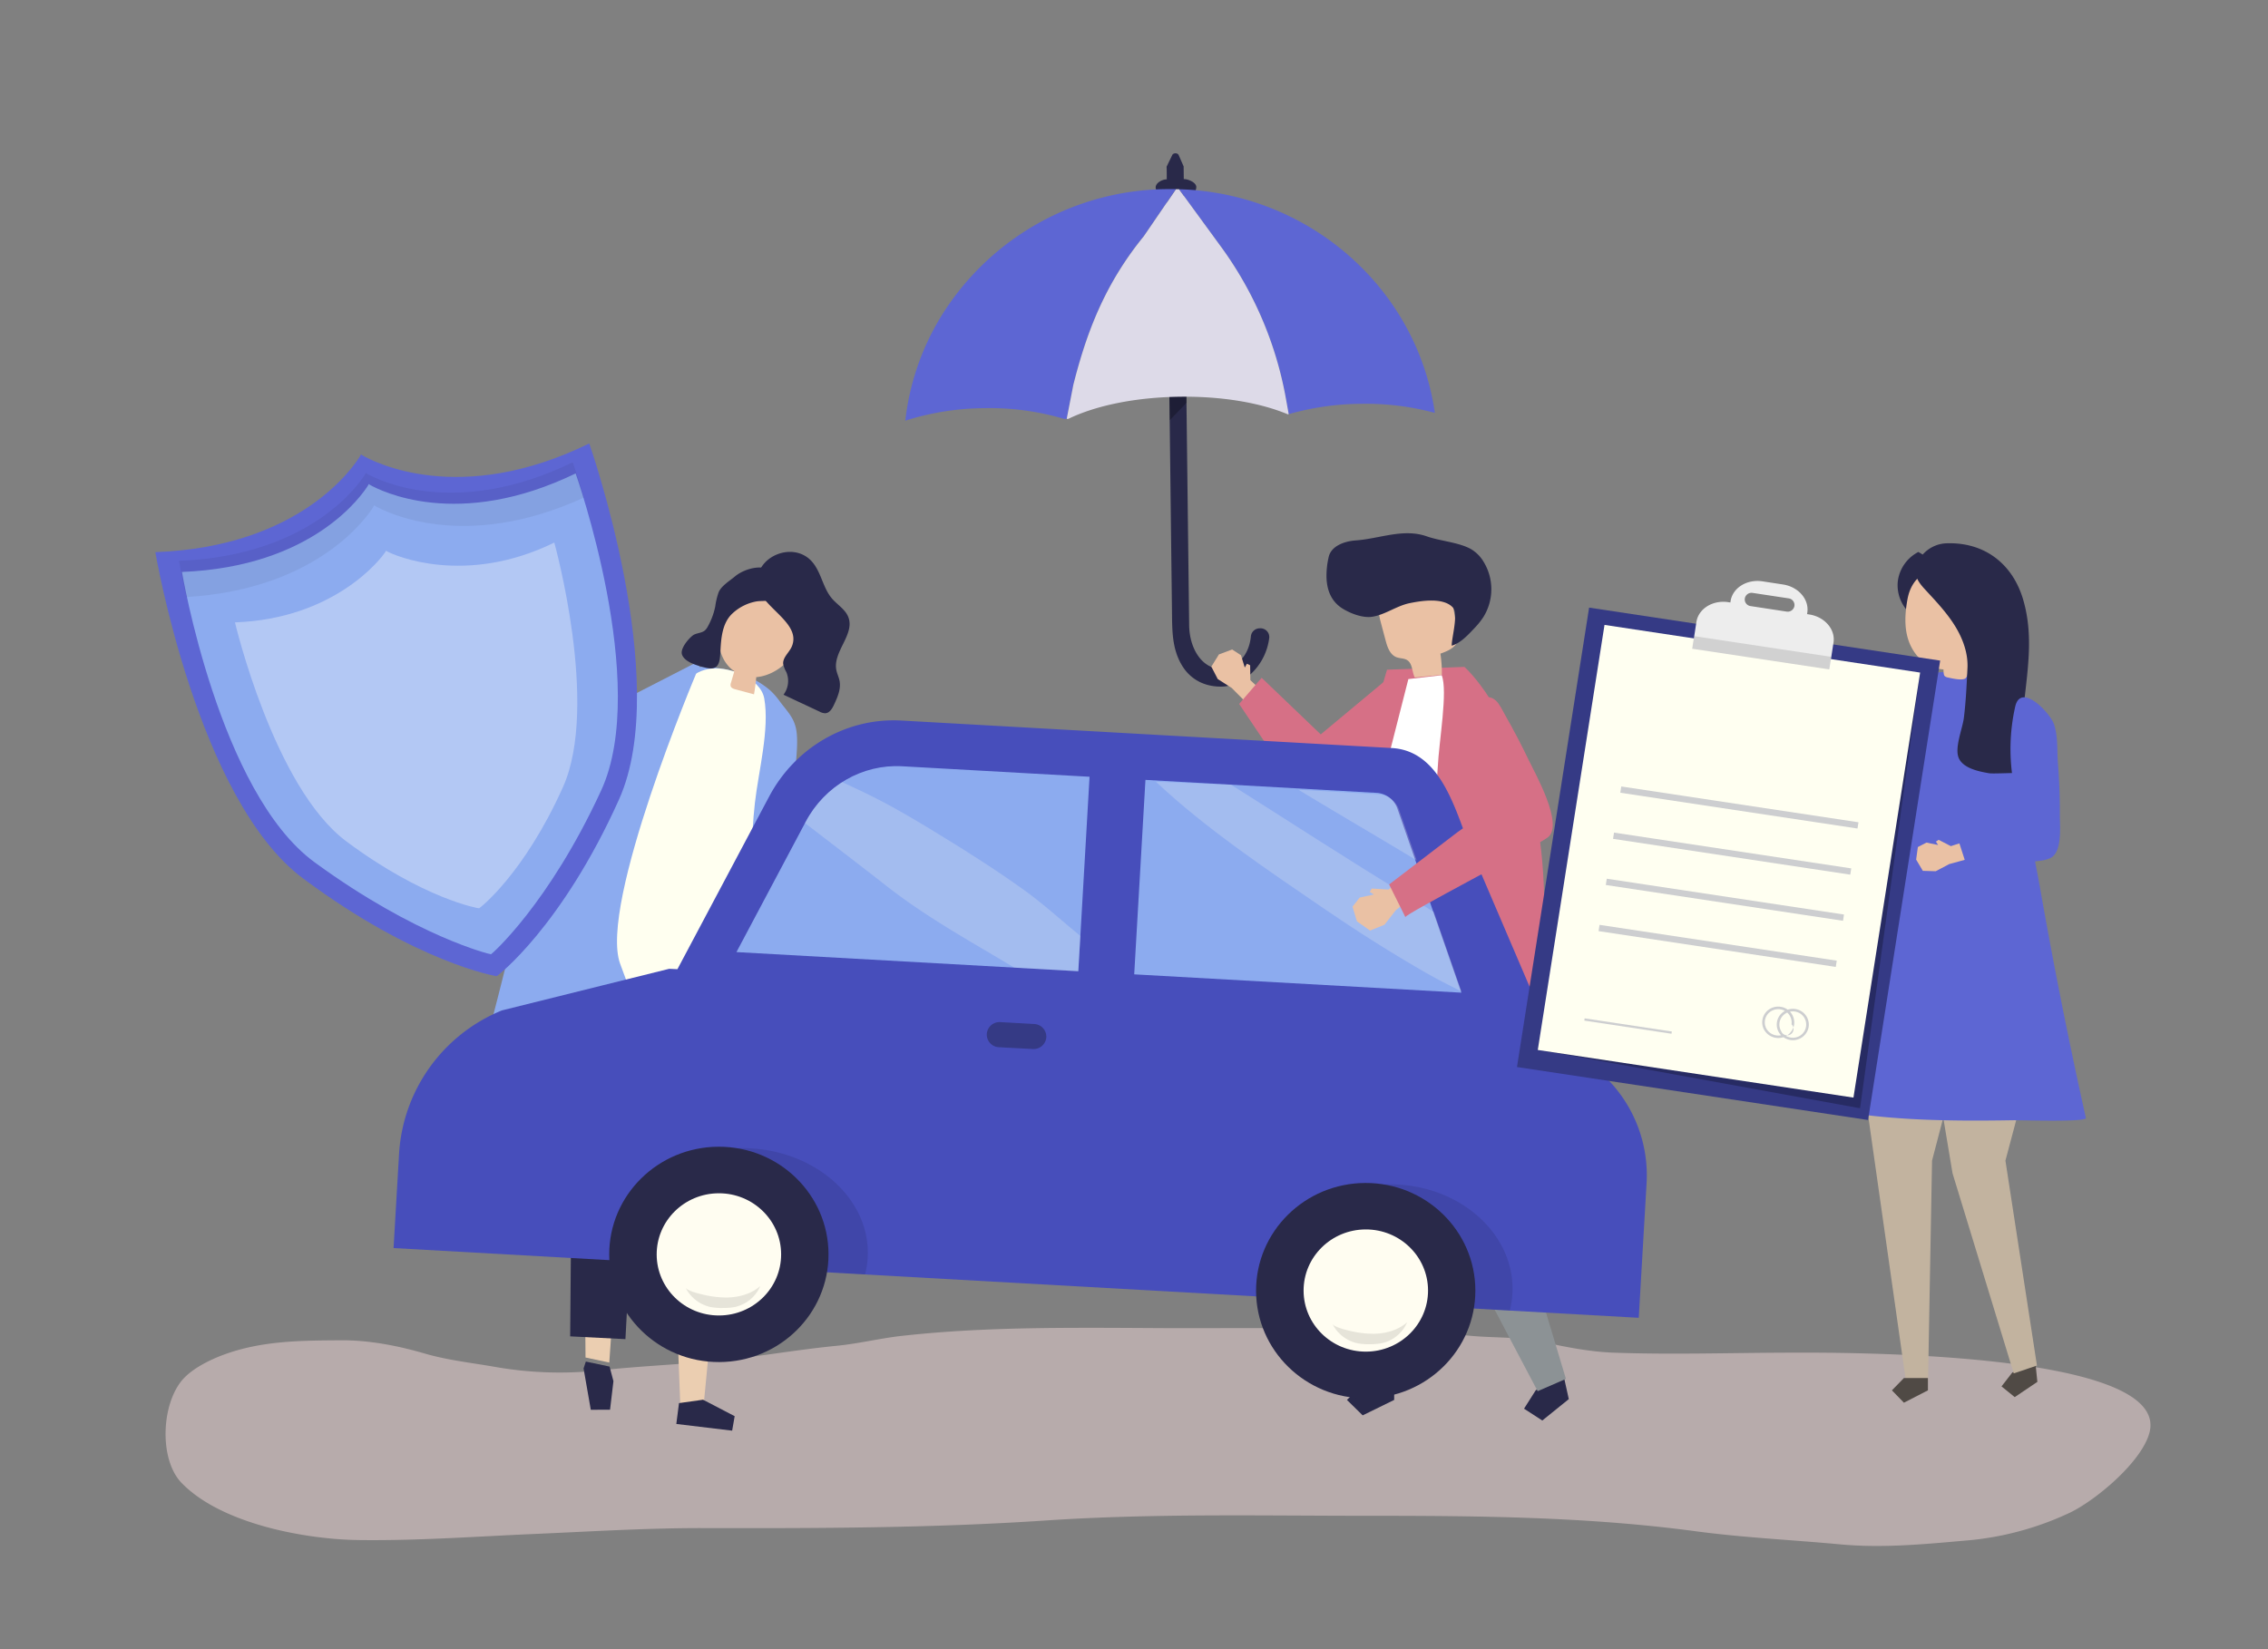 <svg xmlns="http://www.w3.org/2000/svg" viewBox="0 0 1100 800"><rect x="0" y="0" width="1100" height="800" fill="#808080" stroke="none"/><defs><style>.cls-1{opacity:0.5;}.cls-2{fill:#eed5d5;}.cls-3{fill:#eac1a4;}.cls-4{fill:#8cabef;}.cls-5{fill:#292949;}.cls-6{opacity:0.26;}.cls-7{fill:none;}.cls-8{fill:#5d66d3;}.cls-9{fill:#dddae8;}.cls-10{fill:#d67086;}.cls-11{fill:#8c9295;}.cls-12,.cls-21{fill:#fff;}.cls-13{fill:#ebceb1;}.cls-14{fill:ivory;}.cls-15{fill:#474ebb;}.cls-16{opacity:0.2;}.cls-17{fill:#fffdf1;}.cls-18{fill:#000100;opacity:0.1;}.cls-19{fill:#353a85;}.cls-20{opacity:0.06;}.cls-21{opacity:0.34;}.cls-22{fill:#93aa9d;}.cls-23{fill:#504a45;}.cls-24{fill:#c2b39f;}.cls-25{fill:#fffff1;}.cls-26{fill:#ededed;}.cls-27{opacity:0.12;}.cls-28{fill:#cdced0;}</style></defs><g id="Shadow"><g class="cls-1"><path class="cls-2" d="M522,644.12c-28.19.08-56.38.76-84.52,3.89-10.62,1.18-21,3.78-31.64,4.82-21.24,2.09-42.11,6-63.43,7.8-17.16,1.45-34.4,2.3-51.52,4.14a181.41,181.41,0,0,1-49.74-1.52c-11.79-2.11-23.64-3.3-35.23-6.68-13-3.79-27-6.5-40.56-6.4-19.27.13-38,.15-56.47,6.84-6.47,2.35-14.39,6.21-19.31,11.14C78.29,679.43,76.77,707.58,88,719.28c18.92,19.69,59.31,27.42,85.83,27.79,29.06.39,57.29-1.76,86.4-3,27-1.18,54-2.86,81.11-2.8,55.33.12,110.67,0,165.89-3.69,51.89-3.48,103.91-2.28,155.91-2.28,53.33,0,106.29.41,159.24,7.5,23.06,3.09,46.56,4.17,69.75,6.33,20.76,1.94,40.71,0,61.39-1.82a146.59,146.59,0,0,0,50.39-13.51c12.49-6,34.75-24.5,38.58-38.75,10.74-39.93-151.3-39-176.18-38.88-27.83.1-55.88,1-83.69,0-11.7-.44-23.23-2.73-34.64-5.24s-22.83-1.86-34.37-2.91c-48.09-4.37-96.29-3.73-144.53-3.73C553.38,644.21,537.67,644.07,522,644.12Z"/></g></g><g id="Object"><polygon class="cls-3" points="220.02 327.61 208.82 318.6 212.54 313.73 221.61 318.24 222.28 315.14 230.91 324 227.74 329.57 220.02 327.61"/><polygon class="cls-4" points="338.29 321.06 288.08 346.83 229.01 320.04 223.29 331.41 285.88 378.2 354.55 360.22 338.29 321.06"/><path class="cls-5" d="M565.89,87c0-2.06,0-4.11-.07-6.16L568.65,75a2,2,0,0,1,2.92,0l2.5,5.72.07,6.15c2.29,0,6.05,1.68,6.07,3.84a4,4,0,0,1-4.1,4l-1.87,0,2.51,208.56c.14,11.76,6.64,21.48,15.8,21.16,7.1-.24,13.22-6.2,14.15-15.82a4.32,4.32,0,0,1,4.32-3.82h.17a4.23,4.23,0,0,1,4.41,4.56c-1.65,13.69-12.66,23.6-23.21,23.72-8.25.1-15.07-3.55-19.09-10.23-5-8.26-4.77-17.41-4.88-26.54l-.32-25.95q-.21-18.12-.43-36.23-.25-20.65-.5-41.3t-.5-41.19q-.21-17.93-.43-35.86-.12-10.48-.25-21H564.7a4,4,0,0,1-4.19-3.86C560.48,88.78,563.6,87,565.89,87Z"/><polygon class="cls-6" points="567.3 203.88 575.54 195.33 575.37 181.37 567.03 181.47 567.3 203.88"/><path class="cls-7" d="M518.13,203.19l-.83.41-1.21-.38,1.28,0Z"/><path class="cls-8" d="M625,200.91l-1.38-7.67a178.1,178.1,0,0,0-31.58-73.7L571.8,91.79c48.55,1.44,90.5,29,111.35,68.92a123.11,123.11,0,0,1,12.77,39.58,128.64,128.64,0,0,0-35.74-4.41A131.59,131.59,0,0,0,625,200.91Z"/><path class="cls-8" d="M520.59,186.67l-3.22,16.53-1.28,0A126.36,126.36,0,0,0,477.6,198a129,129,0,0,0-38.52,6.07A123.28,123.28,0,0,1,456,154.19,130,130,0,0,1,566.23,91.73c1.38,0,2.76,0,4.14,0l-15.65,22.89C535.48,138.28,526.81,162.1,520.59,186.67Z"/><path class="cls-9" d="M623.65,193.24l1.38,7.67-.35.1c-13.5-5.67-32-8.8-52.3-8.56-21.41.25-40.7,4.18-54.25,10.74h-.76l3.22-16.53c6.22-24.57,14.89-48.39,34.13-72l15.65-22.89,1.43,0,20.27,27.75A178.1,178.1,0,0,1,623.65,193.24Z"/><polygon class="cls-3" points="612.5 335.57 606.43 329.95 606.33 322.73 604.76 321.97 603.73 323.83 601.9 317.86 597.61 315.06 591.19 317.45 587.51 323.39 590.61 329.39 597.43 333.76 605.4 341.8 612.5 335.57"/><polygon class="cls-10" points="611.91 328.79 600.99 341.48 630.28 385.11 641.18 388.56 687.62 352.25 675.2 327.38 640.57 356.25 611.91 328.79"/><polygon class="cls-5" points="759.26 671.4 760.88 678.7 748.03 689.08 739.17 683.34 744.79 674.49 757.64 664.1 759.26 671.4"/><polygon class="cls-11" points="714.32 447.08 728.66 479.51 730.01 570.75 759.49 668.89 745.78 674.85 685.62 560.89 678.78 524.8 676.06 448.79 714.32 447.08"/><polygon class="cls-11" points="644.9 454.35 643.77 549.97 662.15 673.25 676.27 673.25 685.19 559.49 704.52 445.74 644.9 454.35"/><polygon class="cls-5" points="676.19 671.6 676.19 679.09 660.91 686.58 653.28 679.09 660.91 671.6 676.19 671.6"/><path class="cls-10" d="M672.72,324.87l37.52-1.36s22.45,19.32,34,69.52c11.82,51.11-2.18,124.7-2.18,124.7s-100.67-13.16-117.18-15.2l25.19-100.92Z"/><path class="cls-3" d="M686.17,328.63l13.14-1.26a62.36,62.36,0,0,0-.7-10.3c3.66-1.25,7.88-3.13,8.52-6.88a10.43,10.43,0,0,0-.21-3.56L704.37,292a13,13,0,0,0-1.54-4.86c-1.64-2.54-4.82-3.65-7.83-4.17-7.69-1.32-16.07.3-22,5.24a11.67,11.67,0,0,0-3.73,4.81c-1.09,3-.28,6.22.53,9.26.74,2.8,1.49,5.61,2.24,8.41.86,3.23,2.1,6.9,5.27,8.12,1.68.64,3.66.45,5.19,1.41C685.14,321.91,684.77,325.82,686.17,328.63Z"/><path class="cls-5" d="M643.36,279.93a40.4,40.4,0,0,1,1.07-9.76c1.17-5.24,7.47-7.59,12.92-8,11.77-.8,23.13-6,34.62-2,6.57,2.31,15.4,2.87,21.34,6.12a17.38,17.38,0,0,1,6,5.83,25.51,25.51,0,0,1,0,27.43,37.14,37.14,0,0,1-4.12,5.09c-3.11,3.29-6.82,7.36-11.09,8.58-.1-3.75,3.4-15.55.47-18.62-4.65-4.87-15.16-3.19-20.94-2-6.29,1.3-11.91,5.67-18.15,6.59-4.49.67-10.22-1.5-14-3.78C645.51,291.88,643.51,286,643.36,279.93Z"/><path class="cls-12" d="M683.07,329.42,643.62,484.18l-3.23,20.3,49.15,6.34s-1.94-74.11-1.3-84,7.94-31.25,9.06-54.28c.64-13.32,5-37.24,1.94-45Z"/><polygon class="cls-13" points="428.79 378.62 439.34 371.56 436.45 367 428.14 370.27 427.79 367.5 419.52 374.63 421.86 379.76 428.79 378.62"/><path class="cls-4" d="M421.5,371.29l4.12,10.42c.56,1.7-39.4,23.83-42.95,25.42-7.84,3.49-22,11.74-22,11.74-10.9.14-31.42-5.34-38.27-8.23-2.76-1.16-4.72-7.16-6.4-9.54-2.12-3,.58-8.36,2.4-10.82a25.86,25.86,0,0,1,15.71-9.87,15,15,0,0,1,6.8,0c2.27.62,5.18-9.64,7.11-8.3,3.42,2.36,5.31,18,9.39,19.34C362.49,393.19,420.29,368.84,421.5,371.29Z"/><path class="cls-4" d="M339.31,323.55l-.71,0c-11.21.54-24.78,15-32.64,23.49-20.3,22-34.48,47.19-45.09,75.36-5.71,15.17-10.76,30.59-15.49,46.09-1.3,4.29-10.48,43.46-12.7,43.74,22.82-2.86,45.79-5.1,68.51-3.55s45.33,7,64.81,18.77c10-50.27,17.35-102.33,19.77-153.28.29-6.09,1.24-12.37.65-18.43-.67-7-4.18-10.12-8.15-15.41a35.14,35.14,0,0,0-4.41-5.14C365.08,327.3,351.05,323.17,339.31,323.55Z"/><polygon class="cls-13" points="259.7 494.33 283.45 588.85 283.98 658.52 295.51 660.97 300.01 596.17 311.33 477.51 259.7 494.33"/><polygon class="cls-5" points="295.65 662.92 297.52 669.99 295.88 683.85 286.54 683.87 283.04 663.83 284.13 660.48 295.65 662.92"/><polygon class="cls-13" points="350.36 483.89 352.46 565.57 341.34 680.92 329.96 681.74 325.87 575.99 302.69 480.11 350.36 483.89"/><polygon class="cls-5" points="340.99 678.99 356.32 686.98 355.1 694 328.02 690.75 329.32 680.64 340.99 678.99"/><polygon class="cls-5" points="353.7 494.43 361.41 588.79 353.56 653.51 322.74 651.79 317.24 578.22 303.91 498 305.98 485.51 350.41 486.15 353.7 494.43"/><polygon class="cls-5" points="306.96 581.93 303.34 649.61 276.54 648.26 277.08 584.07 260.19 503.46 264.04 480.93 309.11 483.68 306.96 581.93"/><path class="cls-14" d="M359.29,502.21c-27.49-4.65-72.05-15.92-99.54-20.57,14.39-46.86,37.29-98.91,64-140.07,4.84-7.46,10.89-15.25,19.56-17,9.29-1.9,25.57,4.1,27.37,14.29,2.64,14.9-2.84,35.46-4.53,50.53C362.32,423.46,365.94,468.53,359.29,502.21Z"/><path class="cls-3" d="M354.52,291.67c10.34-17.65,33.25-6.19,34.73,11.46,1,11.63-10.55,24.43-22.46,25.34-.24,2.79-.6,5.58-1.09,8.34l-9-2.41c-.94-.25-2-.62-2.31-1.52a2.89,2.89,0,0,1,.14-1.69c.55-1.86,1.09-3.72,1.64-5.58l-.61-.43c-5-3.71-7.21-10.18-6.92-16.29S351.41,297,354.52,291.67Z"/><path class="cls-5" d="M355.18,297.64c-5,4.7-5.46,12.22-5.79,18.69-.29,5.73-1.16,9.15-7.36,7.53-3.5-.91-9.73-2.46-11.21-6.21-1.12-2.85,3-7.72,5.16-9.38,1.66-1.26,4.15-1.06,5.78-2.36a6.58,6.58,0,0,0,1.54-2,33.87,33.87,0,0,0,3.61-9.76,34.05,34.05,0,0,1,1.64-6.87c1.35-3.15,5.41-5.54,8-7.73,4.89-4.05,16-7.14,20,.1a9.89,9.89,0,0,1,.77,5.5,8.29,8.29,0,0,1-.72,3.27c-2.07,4-6.12,2.75-9.67,3.32A23,23,0,0,0,355.18,297.64Z"/><path class="cls-5" d="M384,313.69c-1.28,2.92-4.45,5.26-4.14,8.42a13.68,13.68,0,0,0,1.54,3.95A11.05,11.05,0,0,1,380,337l17.51,8.21a5.8,5.8,0,0,0,2.78.78c2.08-.12,3.33-2.25,4.2-4.11,1.71-3.66,3.46-7.63,2.7-11.58-.36-1.84-1.24-3.54-1.58-5.38-1.67-8.83,9.12-17.25,5.81-25.62-1.47-3.74-5.33-5.95-7.94-9-4.56-5.37-5.21-13.27-10.11-18.34-9.25-9.58-27.41-1.74-26,11.56C368.49,294.38,389.09,301.93,384,313.69Z"/><path class="cls-4" d="M337.82,326.32S290.27,438.8,300.77,467.49s15.39,39.8,15.39,39.8l-72.82,3S289.82,346,337.82,326.32Z"/><path class="cls-15" d="M780.13,524l-32.26-33.62-1-.05-5.17-12.07-27.27-63.73c-8-18.68-14.36-50.25-39.39-51.66L437.17,349.53c-26.42-1.48-51.39,12.89-64.16,36.93l-44.45,83.69-4-.19-81.12,20.18a80.28,80.28,0,0,0-49.88,69.35l-2.68,45.94,603.93,33.83,3.8-65.35A66.5,66.5,0,0,0,780.13,524Z"/><path class="cls-4" d="M550.1,472.65l158.69,8.89-31-89.19a11.4,11.4,0,0,0-10.08-7.74l-112.16-6.29Z"/><path class="cls-4" d="M528.44,376.8l-90.9-5.09c-19.26-1.08-37.47,9.4-46.78,26.93l-33.57,63.21L523,471.13Z"/><g class="cls-16"><path class="cls-17" d="M681,413.69l6.13,3.68L678.62,393a11.38,11.38,0,0,0-10.07-7.74l-38.86-2.18C646.71,393.37,663.88,403.45,681,413.69Z"/><path class="cls-17" d="M682.82,434.66c-28.22-17.11-57.84-36.39-85.74-54l-36.48-1.47c23.76,22.44,54.24,42.91,81.15,61.31,16.17,11.07,32.73,21.59,49.76,31.36,5.58,3.2,11.44,6.14,17.32,9.12l-13.41-38.61Q689.14,438.49,682.82,434.66Z"/><path class="cls-17" d="M496.55,431.65c-11.8-8.47-24.07-16.35-36.44-24-12.53-7.72-25.23-15.49-38.45-22-4.36-2.16-8.78-4.19-13.18-6.24a51.41,51.41,0,0,0-17.72,19.24l-.33.61c13.17,10.18,26.44,20.25,39.51,30.5,19.33,15.17,40.95,27,62,39.65l31,1.73L524,454C514.82,446.56,506.16,438.54,496.55,431.65Z"/></g><path class="cls-18" d="M419.55,618.24a41.37,41.37,0,0,0,1.28-8.14c1.6-27.45-23.83-51.2-56.8-53.05A68.07,68.07,0,0,0,329,564.29c20.08,5.34,37.41,16.32,51.27,30.22a89.9,89.9,0,0,1,16.47,22.31Z"/><path class="cls-18" d="M732.27,635.76a42.89,42.89,0,0,0,1.26-8.14c1.6-27.45-23.2-51.17-55.38-53a65.24,65.24,0,0,0-34.25,7.29c19.6,5.31,36.51,16.27,50,30.14A89.35,89.35,0,0,1,710,634.37Z"/><ellipse class="cls-5" cx="348.65" cy="608.5" rx="53.18" ry="52.23" transform="translate(-2.01 1.16) rotate(-0.19)"/><ellipse class="cls-17" cx="348.65" cy="608.5" rx="30.18" ry="29.64" transform="translate(-1.99 1.15) rotate(-0.19)"/><path class="cls-18" d="M352.74,629.41c5.78-.1,11.7-1.77,16-5.56A17.36,17.36,0,0,1,356.47,634a28.78,28.78,0,0,1-5.64.49,29.17,29.17,0,0,1-6-.42,17.74,17.74,0,0,1-12.3-9.43c.76,1.55,6.61,2.94,8.06,3.28A48.68,48.68,0,0,0,352.74,629.41Z"/><ellipse class="cls-5" cx="662.38" cy="626.08" rx="53.18" ry="52.23" transform="translate(-2.07 2.2) rotate(-0.19)"/><ellipse class="cls-17" cx="662.38" cy="626.08" rx="30.18" ry="29.64" transform="translate(-2.02 2.15) rotate(-0.19)"/><path class="cls-18" d="M666.47,647c5.78-.11,11.7-1.78,16-5.57a17.33,17.33,0,0,1-12.28,10.14,28.62,28.62,0,0,1-5.63.5,29.12,29.12,0,0,1-6-.43,17.73,17.73,0,0,1-12.31-9.43c.77,1.55,6.61,2.94,8.07,3.28A48.63,48.63,0,0,0,666.47,647Z"/><path class="cls-19" d="M500.91,508.87,484.46,508a6.13,6.13,0,0,1-5.85-6.44h0a6.17,6.17,0,0,1,6.56-5.74l16.45.92a6.15,6.15,0,0,1,5.85,6.44h0A6.17,6.17,0,0,1,500.91,508.87Z"/><polygon class="cls-3" points="680.26 425.44 673.44 431.52 665.32 431.02 664.34 432.65 666.34 433.92 659.48 435.4 655.98 439.8 658.12 446.93 664.49 451.41 671.49 448.57 676.96 441.56 686.67 433.63 680.26 425.44"/><path class="cls-10" d="M673.73,429.05l33.18-25.38c3-2.27,6.36-4,9.33-6.3,4.34-3.37,5.48-4.38,4-9.25C716,374,707.05,361.4,703,347.44c4.67-2.69,8.86-6,13.89-8.16,8.22-3.59,10.1,2.24,13.44,8.17q6,10.55,11.21,21.47c2.88,6,17.24,31.34,9.09,37.35-5.84,4.33-69.66,37.33-69,38.63Z"/><path class="cls-8" d="M285.79,215.12c-62.91,30.81-104.61,8.93-110.34,5.59,0,0-.21-.43-.34-.21-.22-.13-.2.34-.2.34-3.39,5.62-29.3,44.43-99.57,47,0,0,20.35,120.07,71.65,158.29,54.78,40.82,93.8,47.55,93.94,47.37.21.09,31.56-23.93,59.32-85.73C326.22,329.91,285.79,215.12,285.79,215.12Z"/><path class="cls-4" d="M279.19,229.65c-57.15,27.71-94.86,8.37-100,5.42,0,0-.19-.38-.31-.18-.2-.12-.18.3-.18.3-3.1,5-26.74,39.72-90.45,42.26,0,0,18,106.94,64.28,140.8C202,454.42,238,463.06,238.15,462.9c.19.08,28-24.27,53.42-79.46C315.36,331.8,279.19,229.65,279.19,229.65Z"/><g class="cls-20"><path d="M181.33,245.51s0-.44.19-.31c.13-.21.32.18.32.18,5.32,3,43.39,22.56,101.31-4-3.07-10.58-5.38-17.11-5.38-17.11-57.16,27.71-94.86,8.37-100,5.42,0,0-.18-.38-.3-.18-.21-.12-.19.3-.19.3-3.09,5-26.74,39.72-90.45,42.26,0,0,1.15,6.82,3.6,17.56C154.26,285.72,178.15,250.67,181.33,245.51Z"/></g><path class="cls-21" d="M268.84,263.2c-43.13,21.12-77.44,6.41-81.36,4.12,0,0-.14-.29-.23-.14-.16-.09-.14.23-.14.23-2.33,3.86-25,32.76-73.15,34.5,0,0,18.84,80,54,106.22,37.56,28,64.32,32.6,64.41,32.47.15.07,21.64-16.4,40.67-58.77C290.85,342.19,268.84,263.2,268.84,263.2Z"/><polygon class="cls-3" points="861.42 349.57 855.31 346.33 853.66 340.55 852.23 340.27 851.81 341.98 849.04 337.57 844.98 336.22 840.35 339.49 838.69 345.04 842.48 349.21 848.92 351.28 857.08 356.07 861.42 349.57"/><polygon class="cls-22" points="857.96 342.9 893.9 367.54 930.67 328.82 935.06 372.74 899.22 395.86 851.4 354.51 857.96 342.9"/><polygon class="cls-23" points="987.53 664.41 988.14 670.34 977.16 677.73 970.75 672.53 975.93 665.87 986.92 658.48 987.53 664.41"/><polygon class="cls-24" points="987.25 483.15 989.12 501.15 972.65 563.01 987.94 662.42 976.68 666.23 947 569.17 942.29 540.94 942.46 481.17 987.25 483.15"/><polygon class="cls-24" points="900.68 503.21 924.36 669.79 935.12 669.79 937.06 563.01 956.64 488.07 900.68 503.21"/><polygon class="cls-23" points="935.06 668.47 935.06 674.45 923.42 680.44 917.6 674.45 923.42 668.47 935.06 668.47"/><path class="cls-8" d="M927.12,332.22a9.6,9.6,0,0,1,3.55-3.4c10.7-5.91,28.42-.7,40-.7,3.43,35.4,12.91,69.15,19,103.91q9.75,55.38,22,110.31c.46,2.08-32.29,1-35.38,1.08-31.51.52-72.75.42-103.15-8.93,19.4-51.08,26.48-106,41.76-158.47,2.68-9.2,5.87-18.26,8.29-27.54C924.6,343.1,924.38,336.61,927.12,332.22Z"/><path class="cls-5" d="M941.42,280a20.94,20.94,0,0,0-15.13,17.45,18.44,18.44,0,0,1-5.78-15.89,18.64,18.64,0,0,1,9.89-13.79,21.28,21.28,0,0,1,10.42,12.37Z"/><path class="cls-3" d="M925.19,290.45c4.12-21.33,31.31-17.65,39.1-.37,4.44,9.83-.21,23.74-9.08,30.58-.19,1.89-.44,7.1-1.91,8.36s-6.62.07-8.59-.38a3.05,3.05,0,0,1-1.51-.67c-.49-.48-.58-1.79-.59-3.23a18.93,18.93,0,0,1-4.43-.86c-6.32-2-10.9-7.78-12.79-14S924,296.87,925.19,290.45Z"/><path class="cls-5" d="M965.38,375.16l-.62-.06c-4.79-.81-12.49-2.33-14.71-7.28s1.77-14.29,2.44-19.57c1-8,1.35-16.1,1.75-24.17.35-7.27-2.3-14.44-6.18-20.65s-8.95-11.59-13.95-17c-2.08-2.24-4.23-4.63-4.86-7.6-.7-3.27.63-6.73,2.84-9.29a16.15,16.15,0,0,1,12.54-6c18-.42,31.49,10,36.59,27.23,7.31,24.68-1.82,48.23-.46,72.78a23.14,23.14,0,0,0,4,11.8C984.16,374.42,969.26,375.38,965.38,375.16Z"/><polygon class="cls-3" points="953.41 408.13 946.18 410.45 940.24 407.38 938.94 408.28 940.01 409.9 934.34 408.74 930.18 410.89 929.34 416.97 932.59 422.44 938.84 422.63 945.37 419.17 955.41 416.41 953.41 408.13"/><path class="cls-8" d="M972.5,400.47a11.3,11.3,0,0,0,5.41-9.12c.25-3.9-.68-7.76-1.36-11.61a93.64,93.64,0,0,1,.84-36.95c2.72-12,17,3.1,18.82,8.54,2,6,1.42,12.58,1.9,18.8q1,12.56.92,25.14c0,5.3,1.31,17.83-4.38,20.87a15.78,15.78,0,0,1-5,1.38c-2.72.44-35.17,4.45-35.68,2.88l-4.48-13.87C956.2,405.17,966.31,404.57,972.5,400.47Z"/><polygon class="cls-19" points="906.02 543.31 735.75 517.61 770.73 294.75 941 320.45 906.02 543.31"/><polygon class="cls-6" points="749.96 509.95 752.51 510.34 902.15 537.61 931.29 326.26 924 327.17 749.96 509.95"/><polygon class="cls-25" points="898.94 532.44 745.84 509.33 778.2 303.14 931.29 326.26 898.94 532.44"/><path class="cls-26" d="M877.44,298.06l-1-.16.11-.68c1-6.43-4.28-12.56-11.81-13.7L854.8,282c-7.53-1.14-14.45,3.15-15.45,9.58l-.11.68-1-.16c-7.53-1.13-14.45,3.16-15.46,9.58l-2,13,66.49,10,2-13C890.25,305.32,885,299.19,877.44,298.06Zm-10.9-1.38L849,294a3.25,3.25,0,0,1-2.75-3.69,3.3,3.3,0,0,1,3.76-2.7l17.51,2.65A3.26,3.26,0,0,1,870.3,294,3.3,3.3,0,0,1,866.54,296.68Z"/><polygon class="cls-27" points="887.2 324.75 820.71 314.71 821.67 308.59 888.16 318.63 887.2 324.75"/><polygon class="cls-28" points="900.9 401.91 785.85 384.55 786.33 381.51 901.38 398.88 900.9 401.91"/><polygon class="cls-28" points="897.39 424.29 782.34 406.92 782.82 403.89 897.87 421.25 897.39 424.29"/><polygon class="cls-28" points="893.88 446.67 778.83 429.3 779.3 426.26 894.35 443.63 893.88 446.67"/><polygon class="cls-28" points="890.37 469.05 775.32 451.68 775.79 448.64 890.84 466.01 890.37 469.05"/><polygon class="cls-28" points="810.86 500.39 768.57 494 768.4 495.08 810.69 501.46 810.86 500.39"/><path class="cls-28" d="M873.31,490.32a7.92,7.92,0,0,0-6.26-.54,7.67,7.67,0,0,0-.82-.53,8,8,0,0,0-9,1,7.62,7.62,0,0,0-2,8.5,7.89,7.89,0,0,0,7.52,4.78,7.45,7.45,0,0,0,2.22-.4,8,8,0,0,0,4.85,1.47,7.83,7.83,0,0,0,7.41-6.47A7.71,7.71,0,0,0,873.31,490.32Zm-9.59,11.9a6.66,6.66,0,0,1-6.84-2.94,6.37,6.37,0,0,1,.54-7.41,6.67,6.67,0,0,1,7.27-1.95,6.36,6.36,0,0,1,1,.45,7.35,7.35,0,0,0-1.39,1,7.49,7.49,0,0,0-.46,10.83Zm5.19-5.31a3.08,3.08,0,1,1-4.95,3.43,6.35,6.35,0,0,1,.53-7.4,6.46,6.46,0,0,1,2.34-1.75A6.54,6.54,0,0,1,868.91,496.91Zm1.89,6.38a6.74,6.74,0,0,1-4.48-.73,7.93,7.93,0,0,0,3.84-5.46,7.73,7.73,0,0,0-2-6.34,6.61,6.61,0,0,1,3.6.23,6.38,6.38,0,0,1-1,12.3Z"/></g></svg>